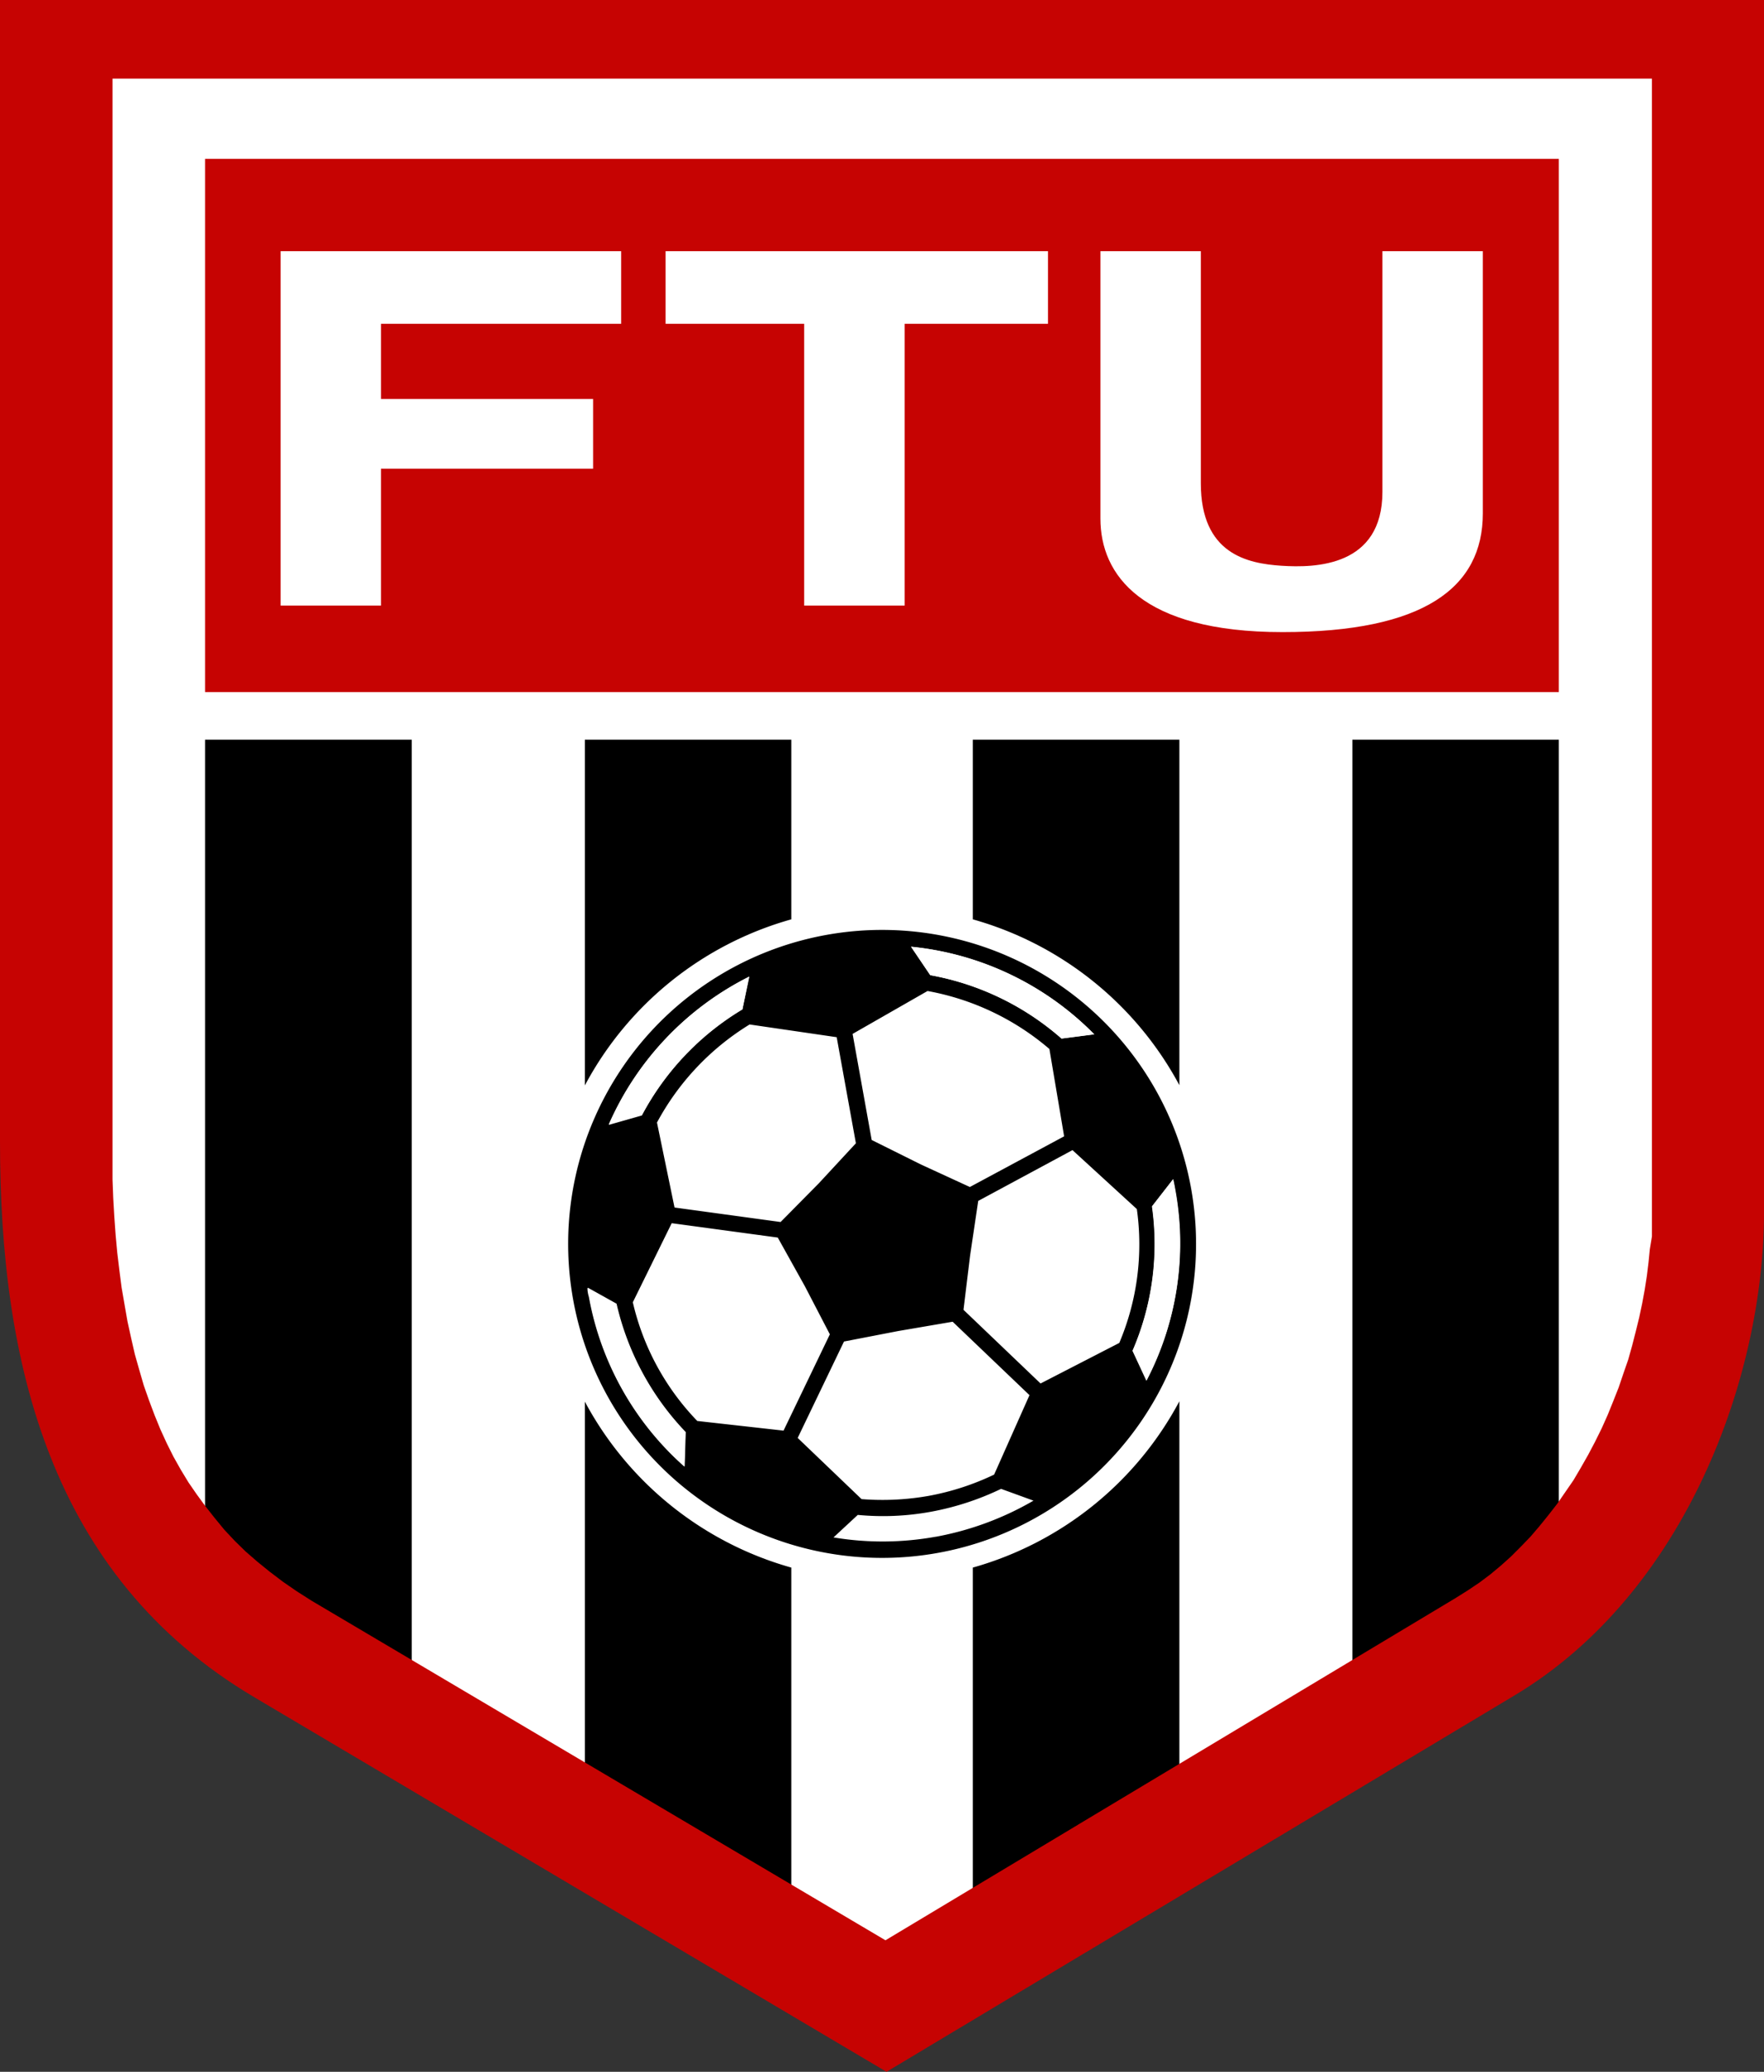 <svg xmlns="http://www.w3.org/2000/svg" data-name="Layer 1" viewBox="-0.01 0.01 149.69 175.78"><rect x="-0.01" y="0.01" width="149.69" height="175.78" fill="#333333" stroke="none"/><g data-name="surface1"><path fill="#fff" d="M4.89 4.27H144.3v99.64l-.07 1.13-.06 1.16-.14 1.19-.15 1.22-.18 1.23-.22 1.23-.27 1.25-.31 1.25-.34 1.27-.38 1.25-.4 1.27-.45 1.25-.47 1.23-.53 1.23-.54 1.2-.6 1.21-.6 1.16-.67 1.16-.67 1.12-.74 1.09-.73 1.05-.78 1-.83 1-.83 1-.87.89-.89.87-.94.83-1 .8-1 .74-1 .69-1.13.71-51.52 30.57-52-30.44-1.43-.87-1.23-.84-1.18-.89-1.11-.89-1.05-.95-1-1-.93-1-.88-1-.84-1-.78-1.08-.74-1.11-.7-1.08-.65-1.19-.62-1.2-.59-1.25-.53-1.36-.49-1.32-.47-1.36-.42-1.32-.36-1.43-.36-1.45-.31-1.47-.33-1.5-.27-1.54-.2-1.56-.18-1.59-.15-1.61-.14-1.63-.06-1.62V4.27"/><path fill="none" d="m68.26 109.13-2.27-4.12-9-1.21-3.33 6.72a21.44 21.44 0 0 0 5.47 10.07l7.32.8 3.93-8.17ZM55.67 95.22l1.49 7.21 9 1.23 3.24-3.28 3.19-3.37-1.6-9-7.43-1.12a21.94 21.94 0 0 0-7.89 8.33m23.06 31.72a22 22 0 0 0 5.58-1.81l3-6.74-6.52-6.23-4.62.79-4.6.89-3.89 8.17 5.38 5.25a22.6 22.6 0 0 0 5.67-.32m-.63-28.12 4.15 1.91 8-4.3-1.21-7.42a21.9 21.9 0 0 0-10.34-4.93l-6.4 3.68 1.62 9Zm18.3 3.75-5.41-4.96-8 4.31-.69 4.64-.56 4.6 6.54 6.25 6.65-3.48a21.43 21.43 0 0 0 1.47-11.36"/><path fill="#fff" d="M78.99 128.28a22.5 22.5 0 0 1-6.22.27l-2.06 1.91a25.3 25.3 0 0 0 8.68-.06 25.7 25.7 0 0 0 8.29-3.08l-2.75-1a23.5 23.5 0 0 1-5.94 1.96"/><path d="M101.05 100.76a26.64 26.64 0 1 0-21.45 31 26.63 26.63 0 0 0 21.45-31m-8.2-13-2.78.36a23.06 23.06 0 0 0-11.14-5.38l-1.63-2.41a25.3 25.3 0 0 1 15.55 7.44ZM78.7 84.09a21.9 21.9 0 0 1 10.34 4.92l1.25 7.41-8 4.3-4.15-1.91-4.18-2.08-1.62-9Zm-7.71 3.92 1.63 9-3.15 3.4-3.24 3.28-9-1.23-1.49-7.21a21.94 21.94 0 0 1 7.86-8.32Zm-7.41-5.14-.59 2.78a23.13 23.13 0 0 0-8.53 9l-2.81.8a25.44 25.44 0 0 1 11.9-12.57Zm-5.49 41.56a25.23 25.23 0 0 1-8.1-14.42q-.07-.39-.12-.75l2.44 1.36a23.24 23.24 0 0 0 5.87 10.89Zm1.07-3.86a21.44 21.44 0 0 1-5.47-10.07l3.3-6.71 9 1.22 2.3 4.13 2.12 4.08-3.93 8.17Zm12.45-6.74 4.6-.89 4.62-.79 6.52 6.23-3 6.74a22 22 0 0 1-5.58 1.81 22.6 22.6 0 0 1-5.67.27l-5.42-5.19Zm7.79 16.56a25.3 25.3 0 0 1-8.68.06l2.06-1.91a22.5 22.5 0 0 0 6.22-.27 23.5 23.5 0 0 0 5.94-1.94l2.75 1a25.7 25.7 0 0 1-8.32 3.07Zm8.89-13-6.54-6.25.56-4.6.69-4.64 8-4.31 5.46 5a21.43 21.43 0 0 1-1.49 11.36Zm9-.25-1.18-2.54a22.8 22.8 0 0 0 1.65-12.25l1.79-2.3c.07.31.13.62.18.91a25.17 25.17 0 0 1-2.46 16.2Z"/><path fill="#fff" d="m90.07 88.13 2.78-.36a25.3 25.3 0 0 0-15.55-7.43l1.63 2.41a23.06 23.06 0 0 1 11.14 5.38m-27.08-2.48.56-2.77a25.44 25.44 0 0 0-11.9 12.52l2.81-.8a23.13 23.13 0 0 1 8.53-8.95m36.54 14.42-1.79 2.3a22.8 22.8 0 0 1-1.65 12.25l1.18 2.54a25.17 25.17 0 0 0 2.44-16.15c-.05-.32-.11-.63-.18-.94m-49.69 9.22q0 .36.12.75a25.23 25.23 0 0 0 8.1 14.4l.09-2.9a23.24 23.24 0 0 1-5.87-10.89Z"/><path fill="#c60302" d="M17.39 13.49h114.88v45.24H17.39z"/><path d="M114.75 62.77h17.52v73.66l-17.52 12.78zm-32.21 0h17.53v29.31a28.7 28.7 0 0 0-17.53-14.07Zm17.53 56.16v37.38l-17.53 6.16v-29.46a28.67 28.67 0 0 0 17.53-14.11M17.39 62.77h17.54v86.44l-17.54-12.32zm32.23 0h17.52v15.24A28.6 28.6 0 0 0 49.62 92.1Zm17.52 70.24v29.21l-17.52-6.16v-37.13a28.68 28.68 0 0 0 17.52 14.08"/><path fill="#c60302" d="M-.01.01v96.87c0 18.61 4.18 36.82 21.58 47.13l53.65 31.78 53.3-31.94c14.51-8.7 21.16-27.05 21.16-41V.01Zm140.18 102.71v2.19l-.18 1.1-.11 1.11-.14 1.14-.18 1.16-.22 1.19-.25 1.18-.29 1.18-.31 1.21-.33 1.18-.41 1.18-.4 1.18-.47 1.19-.47 1.16-.51 1.14-.56 1.13-.58 1.1-.62 1.09-.63 1.07-.69 1-.69 1-.74.95-.76.94-.77.9-.83.86-.83.83-.87.78-.89.74-.92.69-1 .67-1.07.67-48.32 29-48.7-28.81-1.27-.81-1.16-.8-1.12-.85-1.05-.85-1-.87-.94-.92-.87-.93-.82-1-.79-1-.73-1-.69-1-.65-1.07-.63-1.12-.57-1.14-.54-1.18-.49-1.2-.47-1.25-.45-1.28-.38-1.31-.38-1.34-.31-1.36-.31-1.41-.25-1.43-.25-1.45-.19-1.47-.18-1.5-.14-1.52-.11-1.54-.09-1.56-.06-1.58V6.68h130.63Z"/><path fill="#fff" d="M23.8 21.32h28.9v6.16H32.32v6.38h18v5.92h-18v11.61H23.8zm44.43 0h20.69v6.16H76.76v23.91h-8.53V27.48H56.47v-6.16zm25.14 0h8.52v19.69c0 6 3.95 6.81 6.84 7s8.57.07 8.57-6.27V21.32h8.52v22.25c0 6.3-5 10.07-17 10.07s-15.45-4.89-15.45-9.63z"/></g></svg>
